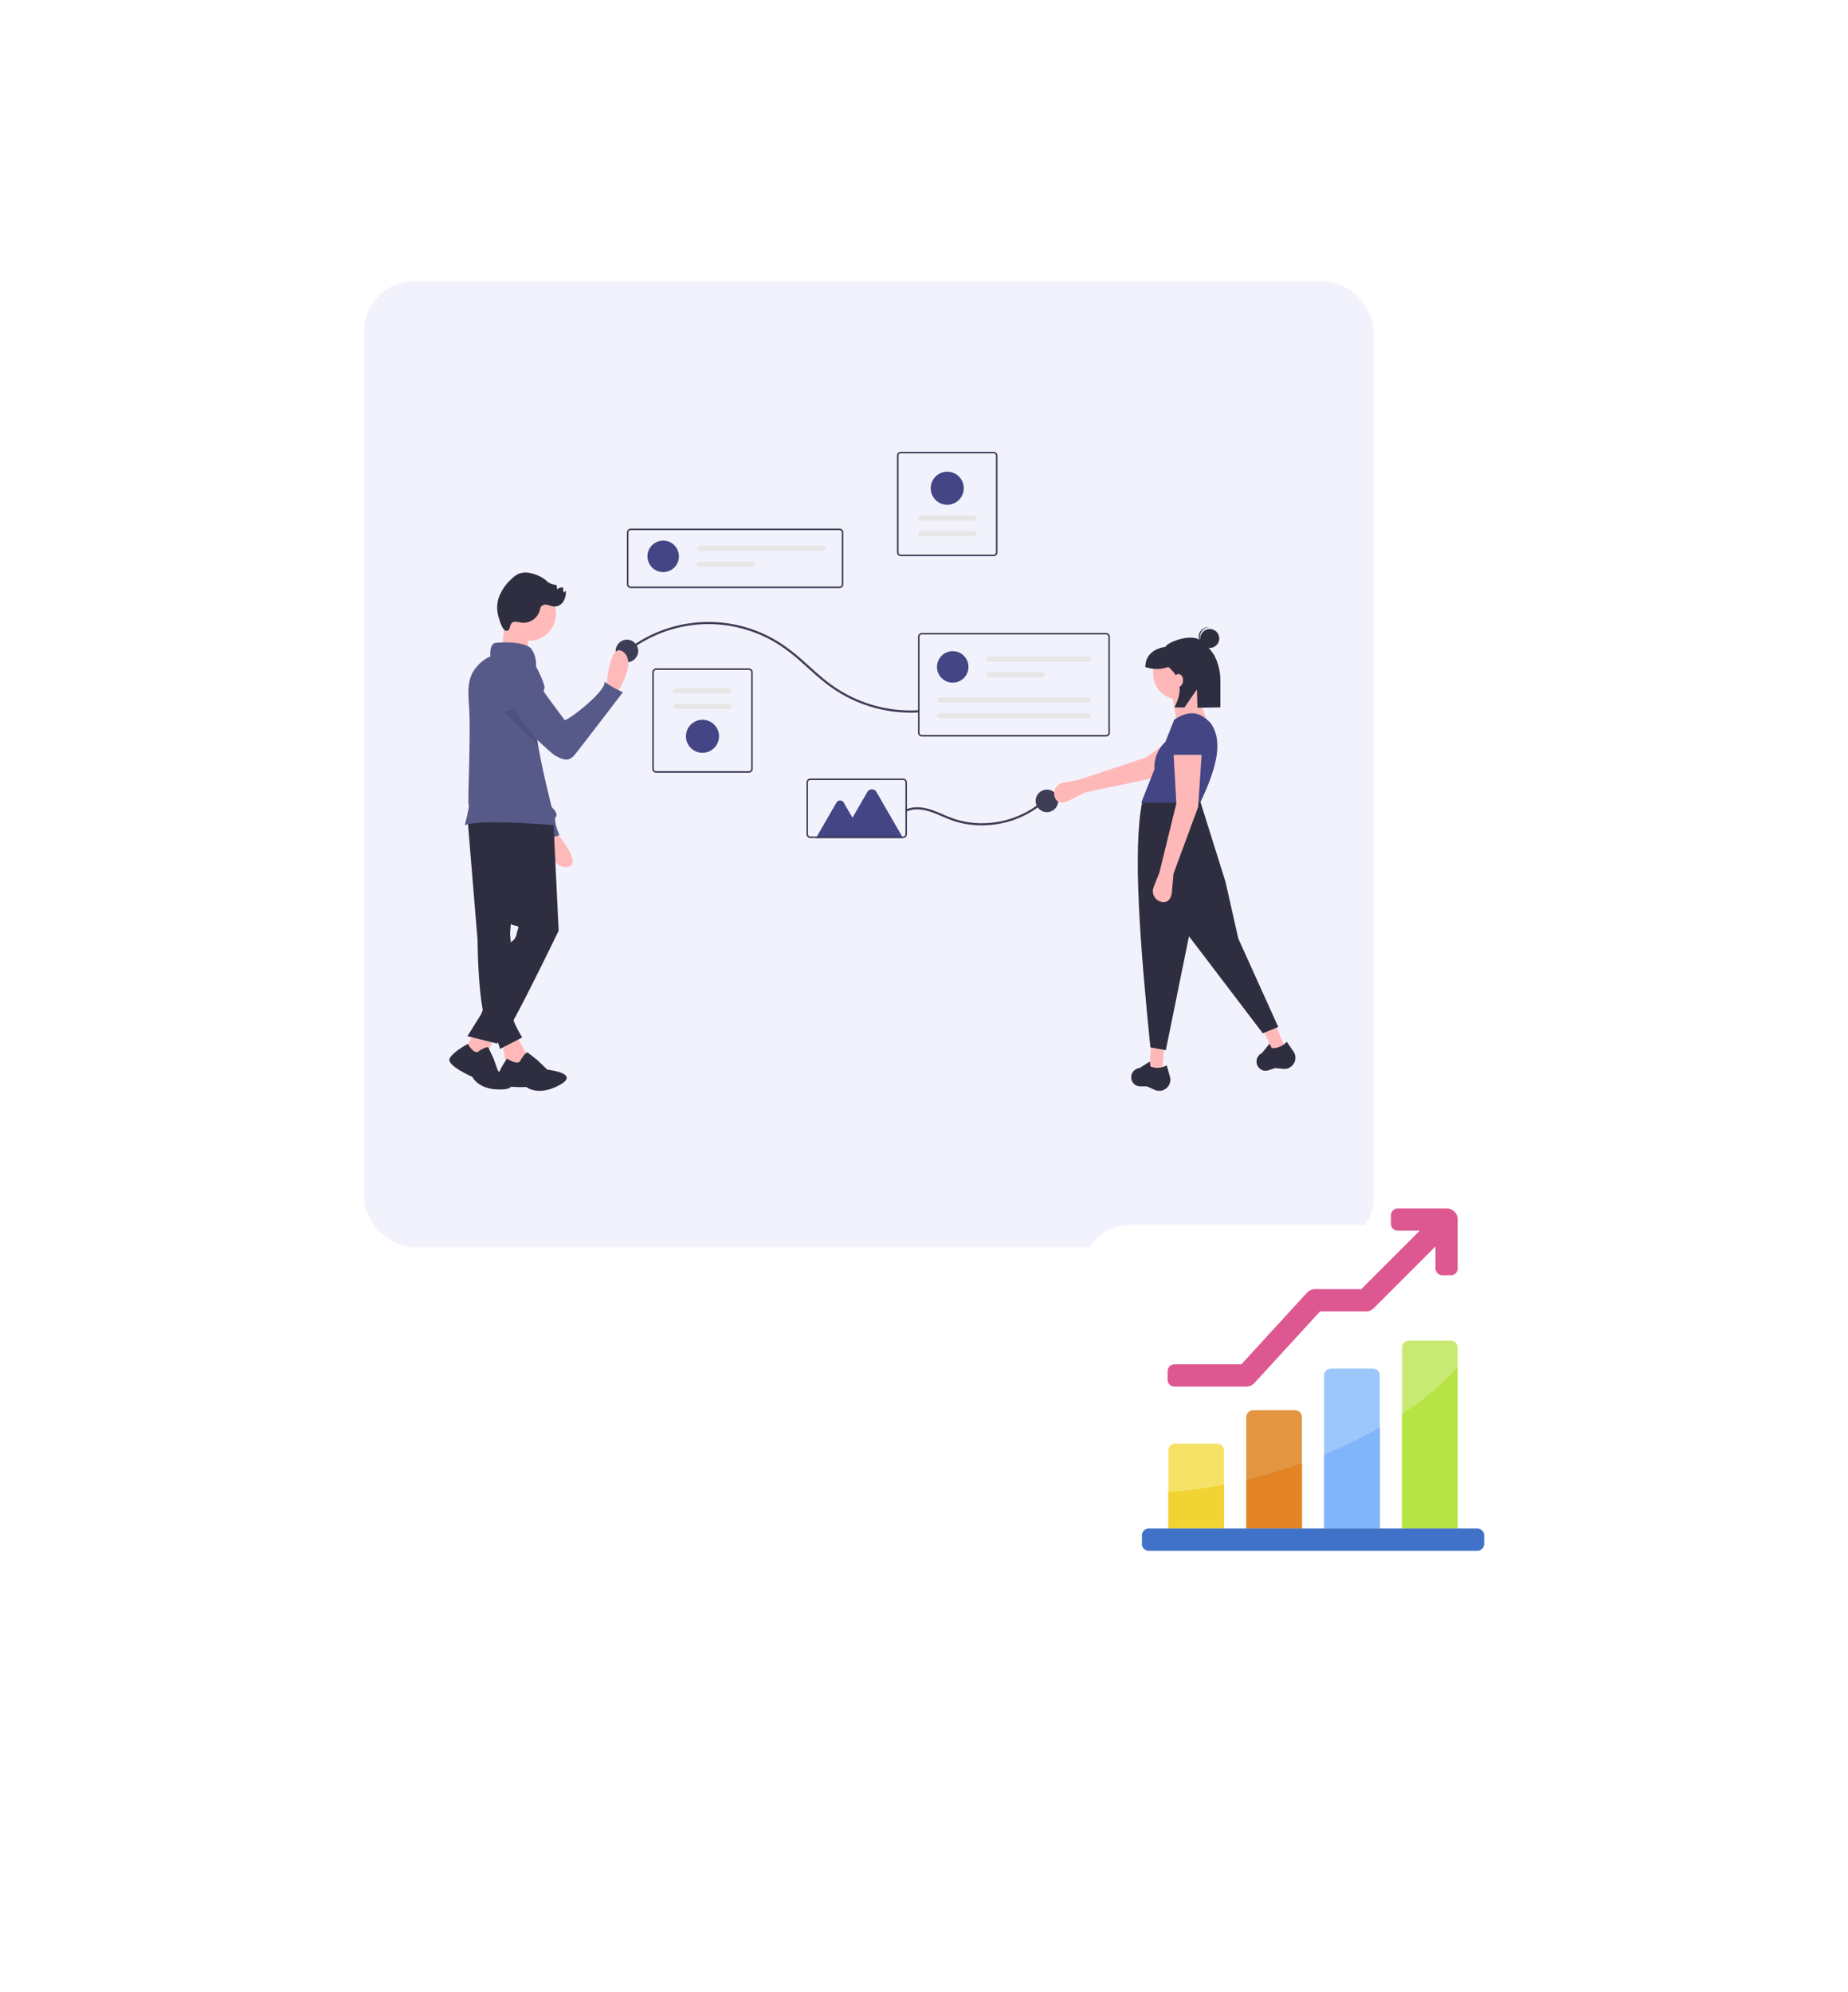 <svg xmlns="http://www.w3.org/2000/svg" width="335" height="361" viewBox="0 0 335 361">
    <defs>
        <filter id="Rectangle_1886" width="314" height="305" x="0" y="0" filterUnits="userSpaceOnUse">
            <feOffset dy="14"/>
            <feGaussianBlur result="blur" stdDeviation="18"/>
            <feFlood flood-opacity=".161"/>
            <feComposite in2="blur" operator="in"/>
            <feComposite in="SourceGraphic"/>
        </filter>
        <filter id="Rectangle_1887" width="193" height="193" x="142" y="168" filterUnits="userSpaceOnUse">
            <feOffset dy="14"/>
            <feGaussianBlur result="blur-2" stdDeviation="18"/>
            <feFlood flood-opacity=".161"/>
            <feComposite in2="blur-2" operator="in"/>
            <feComposite in="SourceGraphic"/>
        </filter>
        <style>
            .cls-1{fill:#fff}.cls-3{fill:#3f3d56}.cls-4{fill:#444584}.cls-5{fill:#e6e6e6}.cls-6{fill:#ffb8b8}.cls-7{fill:#2f2e41}.cls-8{fill:#ffb9b9}.cls-9{fill:#575a89}
        </style>
    </defs>
    <g id="Group_801" transform="translate(-51 -582)">
        <g id="Group_794">
            <g filter="url(#Rectangle_1886)" transform="translate(51 582)">
                <rect id="Rectangle_1886-2" width="206" height="197" class="cls-1" rx="11" transform="translate(54 40)"/>
            </g>
            <g id="Group_627" transform="translate(11.754 -18.368)">
                <rect id="Rectangle_1895" width="183" height="175" fill="#7a81ea" opacity="0.1" rx="9" transform="translate(105.246 651.368)"/>
                <g id="Group_623" transform="translate(120.691 682.242)">
                    <path id="Path_3734" d="M358.352 183.82h-37.84a.7.7 0 0 1-.7-.7v-9.386a.7.7 0 0 1 .7-.7h37.839a.7.7 0 0 1 .7.7v9.386a.7.7 0 0 1-.699.7zm-37.839-10.508a.421.421 0 0 0-.42.42v9.386a.421.421 0 0 0 .42.42h37.839a.421.421 0 0 0 .42-.42v-9.386a.421.421 0 0 0-.42-.42z" class="cls-3" transform="translate(-287.616 -159.113)"/>
                    <circle id="Ellipse_729" cx="2.854" cy="2.854" r="2.854" class="cls-4" transform="translate(35.922 16.098)"/>
                    <path id="Path_3735" d="M400.233 192.745a.476.476 0 0 0 0 .951h22.427a.476.476 0 1 0 0-.951z" class="cls-5" transform="translate(-354.865 -175.696)"/>
                    <path id="Path_3736" d="M400.233 210.718a.476.476 0 0 0 0 .951h9.651a.476.476 0 0 0 0-.951z" class="cls-5" transform="translate(-354.865 -190.814)"/>
                    <path id="Path_3737" d="M366.258 351.437h-16.817a.7.7 0 0 1-.7-.7v-17.516a.7.7 0 0 1 .7-.7h16.817a.7.7 0 0 1 .7.7v17.515a.7.7 0 0 1-.7.701zM349.441 332.8a.421.421 0 0 0-.42.42v17.515a.421.421 0 0 0 .42.42h16.817a.421.421 0 0 0 .42-.42v-17.514a.421.421 0 0 0-.42-.42z" class="cls-3" transform="translate(-311.949 -293.273)"/>
                    <path id="Path_3738" d="M373.2 355.263a.476.476 0 1 0 0 .951h9.651a.476.476 0 1 0 0-.951z" class="cls-5" transform="translate(-332.121 -312.403)"/>
                    <path id="Path_3739" d="M373.2 372.911a.476.476 0 1 0 0 .952h9.651a.476.476 0 0 0 0-.952z" class="cls-5" transform="translate(-332.121 -327.248)"/>
                    <path id="Path_3740" d="M390.237 397.164a2.995 2.995 0 1 1 2.995-2.995 2.995 2.995 0 0 1-2.995 2.995z" class="cls-4" transform="translate(-344.337 -342.611)"/>
                    <path id="Path_3741" d="M628.8 85.393h16.817a.7.7 0 0 1 .7.7v17.515a.7.7 0 0 1-.7.7H628.8a.7.7 0 0 1-.7-.7V86.094a.7.7 0 0 1 .7-.701zm16.817 18.636a.421.421 0 0 0 .42-.42V86.094a.421.421 0 0 0-.42-.42H628.8a.421.421 0 0 0-.42.42v17.515a.421.421 0 0 0 .42.42z" class="cls-3" transform="translate(-546.943 -85.393)"/>
                    <path id="Path_3742" d="M662.208 176.718a.476.476 0 1 0 0-.951h-9.651a.476.476 0 0 0 0 .951z" class="cls-5" transform="translate(-567.115 -161.414)"/>
                    <path id="Path_3743" d="M662.208 159.07a.476.476 0 1 0 0-.951h-9.651a.476.476 0 0 0 0 .951z" class="cls-5" transform="translate(-567.115 -146.568)"/>
                    <path id="Path_3744" d="M669.6 108.135a2.995 2.995 0 1 1-2.994 2.995 2.994 2.994 0 0 1 2.994-2.995z" class="cls-4" transform="translate(-579.331 -104.523)"/>
                    <path id="Path_3745" d="M319.333 284.952a23.975 23.975 0 0 1 10.149-4.588 23.627 23.627 0 0 1 11.2.576 23.9 23.9 0 0 1 5.227 2.265 30.427 30.427 0 0 1 4.65 3.465c1.477 1.294 2.905 2.646 4.447 3.865a24.914 24.914 0 0 0 15.5 5.453q.7 0 1.4-.038c.252-.014.254-.408 0-.394a24.512 24.512 0 0 1-16.024-4.842c-1.6-1.195-3.057-2.561-4.547-3.885a35.169 35.169 0 0 0-4.565-3.563 24.118 24.118 0 0 0-26.628.607c-.37.257-.731.526-1.086.8-.2.156.081.432.279.278z" class="cls-3" transform="translate(-286.921 -248.716)"/>
                    <circle id="Ellipse_730" cx="2.046" cy="2.046" r="2.046" class="cls-3" transform="translate(30.157 34.046)"/>
                    <circle id="Ellipse_731" cx="2.046" cy="2.046" r="2.046" class="cls-3" transform="translate(106.29 61.218)"/>
                    <path id="Path_3746" d="M686.163 310.886H652.77a.7.7 0 0 1-.7-.7v-17.375a.7.7 0 0 1 .7-.7h33.392a.7.7 0 0 1 .7.7v17.375a.7.7 0 0 1-.699.7zm-33.392-18.5a.421.421 0 0 0-.42.42v17.375a.421.421 0 0 0 .42.42h33.392a.421.421 0 0 0 .42-.42v-17.37a.421.421 0 0 0-.42-.42z" class="cls-3" transform="translate(-567.105 -259.28)"/>
                    <circle id="Ellipse_732" cx="2.854" cy="2.854" r="2.854" class="cls-4" transform="translate(88.41 36.131)"/>
                    <path id="Path_3747" d="M730.726 318.883a.476.476 0 0 0 0 .952h17.981a.476.476 0 0 0 0-.952z" class="cls-5" transform="translate(-632.87 -281.801)"/>
                    <path id="Path_3748" d="M730.726 336.856a.476.476 0 0 0 0 .952h9.65a.476.476 0 1 0 0-.952z" class="cls-5" transform="translate(-632.87 -296.919)"/>
                    <path id="Path_3749" d="M674.476 365.589c-.362 0-.656.213-.656.476s.295.476.656.476h26.5c.362 0 .656-.213.656-.476s-.294-.476-.656-.476z" class="cls-5" transform="translate(-585.4 -321.089)"/>
                    <path id="Path_3750" d="M674.476 383.562c-.362 0-.656.213-.656.476s.295.476.656.476h26.5c.362 0 .656-.213.656-.476s-.294-.476-.656-.476z" class="cls-5" transform="translate(-585.4 -336.208)"/>
                    <path id="Path_3751" d="M637.982 482.226c1.884-.817 3.987-.1 5.763.648.915.388 1.819.8 2.766 1.108a15.76 15.76 0 0 0 2.438.578 17.231 17.231 0 0 0 5.009.031 17.49 17.49 0 0 0 4.834-1.406 16.343 16.343 0 0 0 4.184-2.735q.238-.215.466-.439c.181-.178-.1-.456-.278-.278a15.884 15.884 0 0 1-4.081 2.881 17.1 17.1 0 0 1-4.742 1.523 16.744 16.744 0 0 1-5 .086 15.72 15.72 0 0 1-2.447-.532 25.9 25.9 0 0 1-2.7-1.049c-1.792-.77-3.784-1.523-5.753-.993a4.807 4.807 0 0 0-.661.236c-.229.101-.029.441.202.341z" class="cls-3" transform="translate(-555.001 -417.057)"/>
                    <path id="Path_3752" d="M551.437 479.382h-15.776l3.713-6.431a.758.758 0 0 1 1.313 0l1.586 2.747 2.7-4.671a.949.949 0 0 1 1.644 0z" class="cls-4" transform="translate(-469.184 -409.383)"/>
                    <path id="Path_3753" d="M542.3 469h-16.813a.7.7 0 0 1-.7-.7v-9.39a.7.7 0 0 1 .7-.7H542.3a.7.7 0 0 1 .7.7v9.39a.7.7 0 0 1-.7.7zm-16.817-10.507a.421.421 0 0 0-.42.42v9.387a.421.421 0 0 0 .42.42H542.3a.421.421 0 0 0 .42-.42v-9.39a.421.421 0 0 0-.42-.42z" class="cls-3" transform="translate(-460.037 -398.999)"/>
                    <path id="Path_3754" d="M813.09 412.768l-3 1.522c-1.07.543-2.1.45-2.5-.682a1.982 1.982 0 0 1 1.508-2.6l2.849-.532 12.2-4.048 7.391-5.241 2.71 4.317-8.541 4.609z" class="cls-6" transform="translate(-697.837 -351.032)"/>
                    <path id="Path_3755" d="M801.66 681.9l-2.294-.382.255-4.332h2.421z" class="cls-6" transform="translate(-672.413 -569.638)"/>
                    <path id="Path_3756" d="M933.076 657.027l-2.22.692-1.725-3.982 2.161-1.091z" class="cls-6" transform="translate(-781.569 -548.994)"/>
                    <path id="Path_3757" d="M928.34 523.062l-2.8 1.147-13.378-17.584-4.2 20.642-2.8-.51c-1.8-17.8-3.264-35.947-1.465-44.532l10.384-.446 4.714 15.035 2.294 10.193z" class="cls-7" transform="translate(-778.07 -418.826)"/>
                    <path id="Path_3758" d="M900.949 786.445a2.012 2.012 0 0 1-1.247-.133l-1.363-.613c-1.142-.059-1.92.169-2.556-.661a1.667 1.667 0 0 1-.195-1.681 1.679 1.679 0 0 1 1.371-1l1.871-1.179.1.884a3.257 3.257 0 0 0 2.947-.2l.587 2.056a2.012 2.012 0 0 1-1.513 2.521z" class="cls-7" transform="translate(-771.828 -670.678)"/>
                    <path id="Path_3759" d="M1044.571 763.256a2.012 2.012 0 0 1-1.223.28l-1.488-.138c-1.1.316-1.761.783-2.633.2a1.667 1.667 0 0 1-.73-1.526 1.678 1.678 0 0 1 .973-1.389l1.387-1.723.38.8a3.256 3.256 0 0 0 2.723-1.143l1.223 1.753a2.013 2.013 0 0 1-.613 2.876z" class="cls-7" transform="translate(-892.157 -651.705)"/>
                    <circle id="Ellipse_733" cx="4.587" cy="4.587" r="4.587" class="cls-6" transform="translate(127.59 35.686)"/>
                    <path id="Path_3760" d="M831.793 276.76l-5.989-1.274-.764-4.969 4.2-.892z" class="cls-6" transform="translate(-694.009 -226.804)"/>
                    <path id="Path_3761" d="M917.529 399.981h-10.7l2.413-6.057a6.164 6.164 0 0 1 1.972-4.952l1.6-4.027c2.591-1.706 4.545-1.578 6.626.637 2.466 3.494.76 8.744-1.911 14.399z" class="cls-4" transform="translate(-781.402 -336.391)"/>
                    <path id="Path_3762" d="M923.865 451.419l-.3 3.348c-.109 1.195-.736 2.02-1.906 1.753a1.982 1.982 0 0 1-1.4-2.66l1.064-2.7 3.058-12.487-.51-9.047h5.1l-.637 9.684z" class="cls-6" transform="translate(-792.579 -374.96)"/>
                    <path id="Path_3763" d="M947.186 397.508h-5.861l.411-3.823a2.652 2.652 0 0 1 2.518-2.541 2.653 2.653 0 0 1 2.783 2.545z" class="cls-4" transform="translate(-810.421 -342.582)"/>
                    <circle id="Ellipse_734" cx="1.724" cy="1.724" r="1.724" class="cls-7" transform="translate(136.13 32.108)"/>
                    <path id="Path_3764" d="M972.749 287.141a1.723 1.723 0 0 1 1.723-1.611c-.036 0-.071-.01-.107-.012a1.724 1.724 0 0 0-.221 3.441h.108a1.723 1.723 0 0 1-1.503-1.818z" class="cls-7" transform="translate(-836.671 -253.731)"/>
                    <path id="Path_3765" d="M921.483 297.9c-1.538-1.276-5.948.346-6.233 1.2-2.079.283-3.654 1.5-3.654 3.654a6.238 6.238 0 0 0 4.162 0c2.423 1.974 2.589 4.456 1.115 7.307l1.813.036 2.247-3.284.108 3.331 4.155-.083v-4.773a9.982 9.982 0 0 0-1.066-4.572 9.174 9.174 0 0 0-2.647-2.816z" class="cls-7" transform="translate(-785.415 -263.75)"/>
                    <ellipse id="Ellipse_735" cx=".824" cy="1.154" class="cls-6" rx=".824" ry="1.154" transform="translate(131.374 40.272)"/>
                    <path id="Path_3766" d="M296.282 318.767s.5-8.59 3.073-6.638-1.125 7.435-1.125 7.435z" class="cls-8" transform="translate(-267.823 -275.876)"/>
                    <path id="Path_3767" d="M225.645 515.9s5.723 6.425 2.521 6.867-4.462-6.053-4.462-6.053z" class="cls-8" transform="translate(-206.772 -447.528)"/>
                    <path id="Path_3768" d="M165.917 324.215a3.769 3.769 0 0 1 2.773 3.121l1.821 12.958 2.552 10.336s1.276 1.149.766 1.787.638 3.318.638 3.318l-3.19 1.021s-.383-2.68-1.021-2.807c-.561-.112-6.838-16.88-8.351-20.943l-.327-.879s.255-8.55 4.339-7.912z" class="cls-9" transform="translate(-154.512 -286.257)"/>
                    <path id="Path_3769" d="M179.641 749.885l1.96 3.472c1.518 3.24.169 3.828-3.552 2.222l-.848-4.1z" class="cls-8" transform="translate(-167.654 -644.352)"/>
                    <path id="Path_3770" d="M175.759 772.115s.93-1.515 1.267-1.261 1.724 1.352 1.724 1.352l1.807 1.731s6.107.646 2.226 2.785-6.025.366-6.025.366-5.435.283-5.347-1.234 1.841-3.915 1.841-3.915 2.209 1.481 2.507.176z" class="cls-7" transform="translate(-162.783 -661.967)"/>
                    <path id="Path_3771" d="M137.815 487.488l1.837 22.229s.061 13.288 2.021 15.86 2.021 3.858 2.021 3.858l4.042-2.082s-2.082-3.469-1.653-4a2.961 2.961 0 0 0 .551-1.143l-1.1-13.717 2.082-23.882z" class="cls-7" transform="translate(-134.523 -421.207)"/>
                    <path id="Path_3773" d="M22.667 661.9l-1.715 4.531-3.888-1.631 2.051-3.4z" class="cls-8" transform="translate(-14.354 -556.364)"/>
                    <path id="Path_3774" d="M122.54 762.28s1.458-.912 1.641-.547.911 1.914.911 1.914l.82 2.279s5.013 3.19.729 3.372-5.378-2.279-5.378-2.279-4.831-2.1-4.1-3.372 3.281-2.6 3.281-2.6 1.275 2.236 2.096 1.233z" class="cls-7" transform="translate(-117.087 -653.742)"/>
                    <path id="Path_3775" d="M153.369 499.874l.98 20.453s-8.94 18.493-9.92 18.983a2.46 2.46 0 0 0-1.225 1.47l-5.389-1.347 2.449-3.919 5.389-13.1a2.161 2.161 0 0 0 1.1-1.592c.245-1.225.735-1.225-.49-1.47a1.521 1.521 0 0 1-1.225-1.47L141 499.262z" class="cls-7" transform="translate(-134.523 -433.533)"/>
                    <circle id="Ellipse_736" cx="4.899" cy="4.899" r="4.899" class="cls-8" transform="rotate(-80.783 24.04 11.521)"/>
                    <path id="Path_3776" d="M175.912 272.159s-.367 6.246-.857 6.858 5.144.49 5.144.49-.367-5.266 0-5.756-4.287-1.592-4.287-1.592z" class="cls-8" transform="translate(-165.823 -242.497)"/>
                    <path id="Path_3777" d="M151.142 336.042s-13.839-1.224-16.411 0c0 0 .947-3.511.7-3.878-.178-.268.313-10.271.159-16.041-.087-3.256-.839-6.435 1.345-8.853a6.8 6.8 0 0 1 2.447-1.847s-.245-2.327.98-2.449c0 0 4.655-.491 6.369.98a5.032 5.032 0 0 1 .929 3.116 38.429 38.429 0 0 0 .23 13.6c.048.3.1.611.152.918.828 4.761 2.077 9.67 3.1 14.454z" class="cls-9" transform="translate(-131.929 -268.353)"/>
                    <path id="Path_3778" d="M174.925 232.127a6.521 6.521 0 0 1 1.23.17 3.114 3.114 0 0 0 3.328-2.322 1.781 1.781 0 0 1 .17-.555 1.1 1.1 0 0 1 1.168-.355 9.021 9.021 0 0 0 1.262.307 1.932 1.932 0 0 0 1.667-.944 3.2 3.2 0 0 0 .409-1.933l-.321.336a1.628 1.628 0 0 1-.145-.885 1.027 1.027 0 0 0-.973.249c-.283.03-.069-.524-.279-.716a.486.486 0 0 0-.342-.064 2.723 2.723 0 0 1-1.562-.825 6.638 6.638 0 0 0-2.8-1.279 3.689 3.689 0 0 0-2.045.1 4.37 4.37 0 0 0-1.381.98 8.432 8.432 0 0 0-2.321 3.443 5.8 5.8 0 0 0-.028 3.361c.169.57.678 2.524 1.424 2.57.935.059.372-1.565 1.539-1.638z" class="cls-7" transform="translate(-163.047 -201.328)"/>
                    <path id="Path_3779" d="M186.488 328.181l1.755.188s1.723 3.343 1.6 4.04-.4.274.378 1.389 2.976 4 3.248 4.422 7.7-5.244 7.239-6.943a15.847 15.847 0 0 0 3.351 1.907s-7.656 10.04-8.722 11.325-1.925 1.021-3.391.259-8.883-8.361-8.883-8.361z" class="cls-9" transform="translate(-172.583 -289.622)"/>
                    <path id="Path_3780" d="M186.251 385.615l-6.1-6.1 1.544-.5 4.4 5.686c.051.299.105.607.156.914z" opacity="0.1" transform="translate(-170.135 -332.379)"/>
                </g>
            </g>
        </g>
        <g filter="url(#Rectangle_1887)" transform="translate(51 582)">
            <rect id="Rectangle_1887-2" width="85" height="85" class="cls-1" rx="9" transform="translate(196 208)"/>
        </g>
        <g id="growth" transform="translate(258 800.997)">
            <path id="Path_4416" fill="#f6e266" d="M39.545 352.988v14.137h10.089v-14.137a1.248 1.248 0 0 0-1.248-1.248h-7.593a1.248 1.248 0 0 0-1.248 1.248z" transform="translate(-34.753 -309.115)"/>
            <path id="Path_4417" fill="#e49542" d="M156.1 303.036v20.19h10.089v-20.19a1.248 1.248 0 0 0-1.248-1.248h-7.592a1.249 1.249 0 0 0-1.249 1.248z" transform="translate(-137.181 -265.216)"/>
            <path id="Path_4418" fill="#9dc6fb" d="M272.65 240.6v27.757h10.089V240.6a1.248 1.248 0 0 0-1.248-1.248H273.9a1.249 1.249 0 0 0-1.25 1.248z" transform="translate(-239.609 -210.344)"/>
            <path id="Path_4419" fill="#c8ea73" d="M389.2 198.971v32.8h10.089v-32.8a1.248 1.248 0 0 0-1.248-1.248h-7.592a1.249 1.249 0 0 0-1.249 1.248z" transform="translate(-342.038 -173.762)"/>
            <path id="Path_4420" fill="#80b4fb" d="M272.65 332.606V346h10.089v-18.3a87.883 87.883 0 0 1-10.089 4.906z" transform="translate(-239.609 -287.992)"/>
            <path id="Path_4421" fill="#e28424" d="M163.9 381.755c-2.629.874-5.239 1.618-7.806 2.238v8.816h10.089v-11.844q-1.125.406-2.283.79z" transform="translate(-137.181 -334.798)"/>
            <path id="Path_4422" fill="#f1d333" d="M39.545 414.528v6.617h10.089v-7.936a80 80 0 0 1-10.089 1.319z" transform="translate(-34.753 -363.134)"/>
            <path id="Path_4423" fill="#b7e445" d="M389.2 246.512v20.768h10.089v-29.154a53.347 53.347 0 0 1-10.089 8.386z" transform="translate(-342.038 -209.269)"/>
            <path id="Path_4424" fill="#4073c8" d="M0 481.486v-1.539a1.248 1.248 0 0 1 1.248-1.247H60.8a1.248 1.248 0 0 1 1.248 1.248v1.539a1.248 1.248 0 0 1-1.248 1.248H1.248A1.248 1.248 0 0 1 0 481.486z" transform="translate(0 -420.688)"/>
            <path id="Path_4425" fill="#dd5790" d="M89.074 0h-8.84a1.248 1.248 0 0 0-1.248 1.248v1.539a1.248 1.248 0 0 0 1.248 1.248H84.2L73.61 14.629h-8.37a2.018 2.018 0 0 0-1.487.654L51.867 28.249H39.752A1.248 1.248 0 0 0 38.5 29.5v1.539a1.248 1.248 0 0 0 1.248 1.248h13a2.018 2.018 0 0 0 1.487-.654l11.892-12.969h8.318a2.018 2.018 0 0 0 1.427-.591L87.057 6.889v3.969a1.248 1.248 0 0 0 1.248 1.248h1.539a1.248 1.248 0 0 0 1.248-1.248v-8.84A2.018 2.018 0 0 0 89.074 0z" transform="translate(-33.838)"/>
        </g>
    </g>
</svg>
